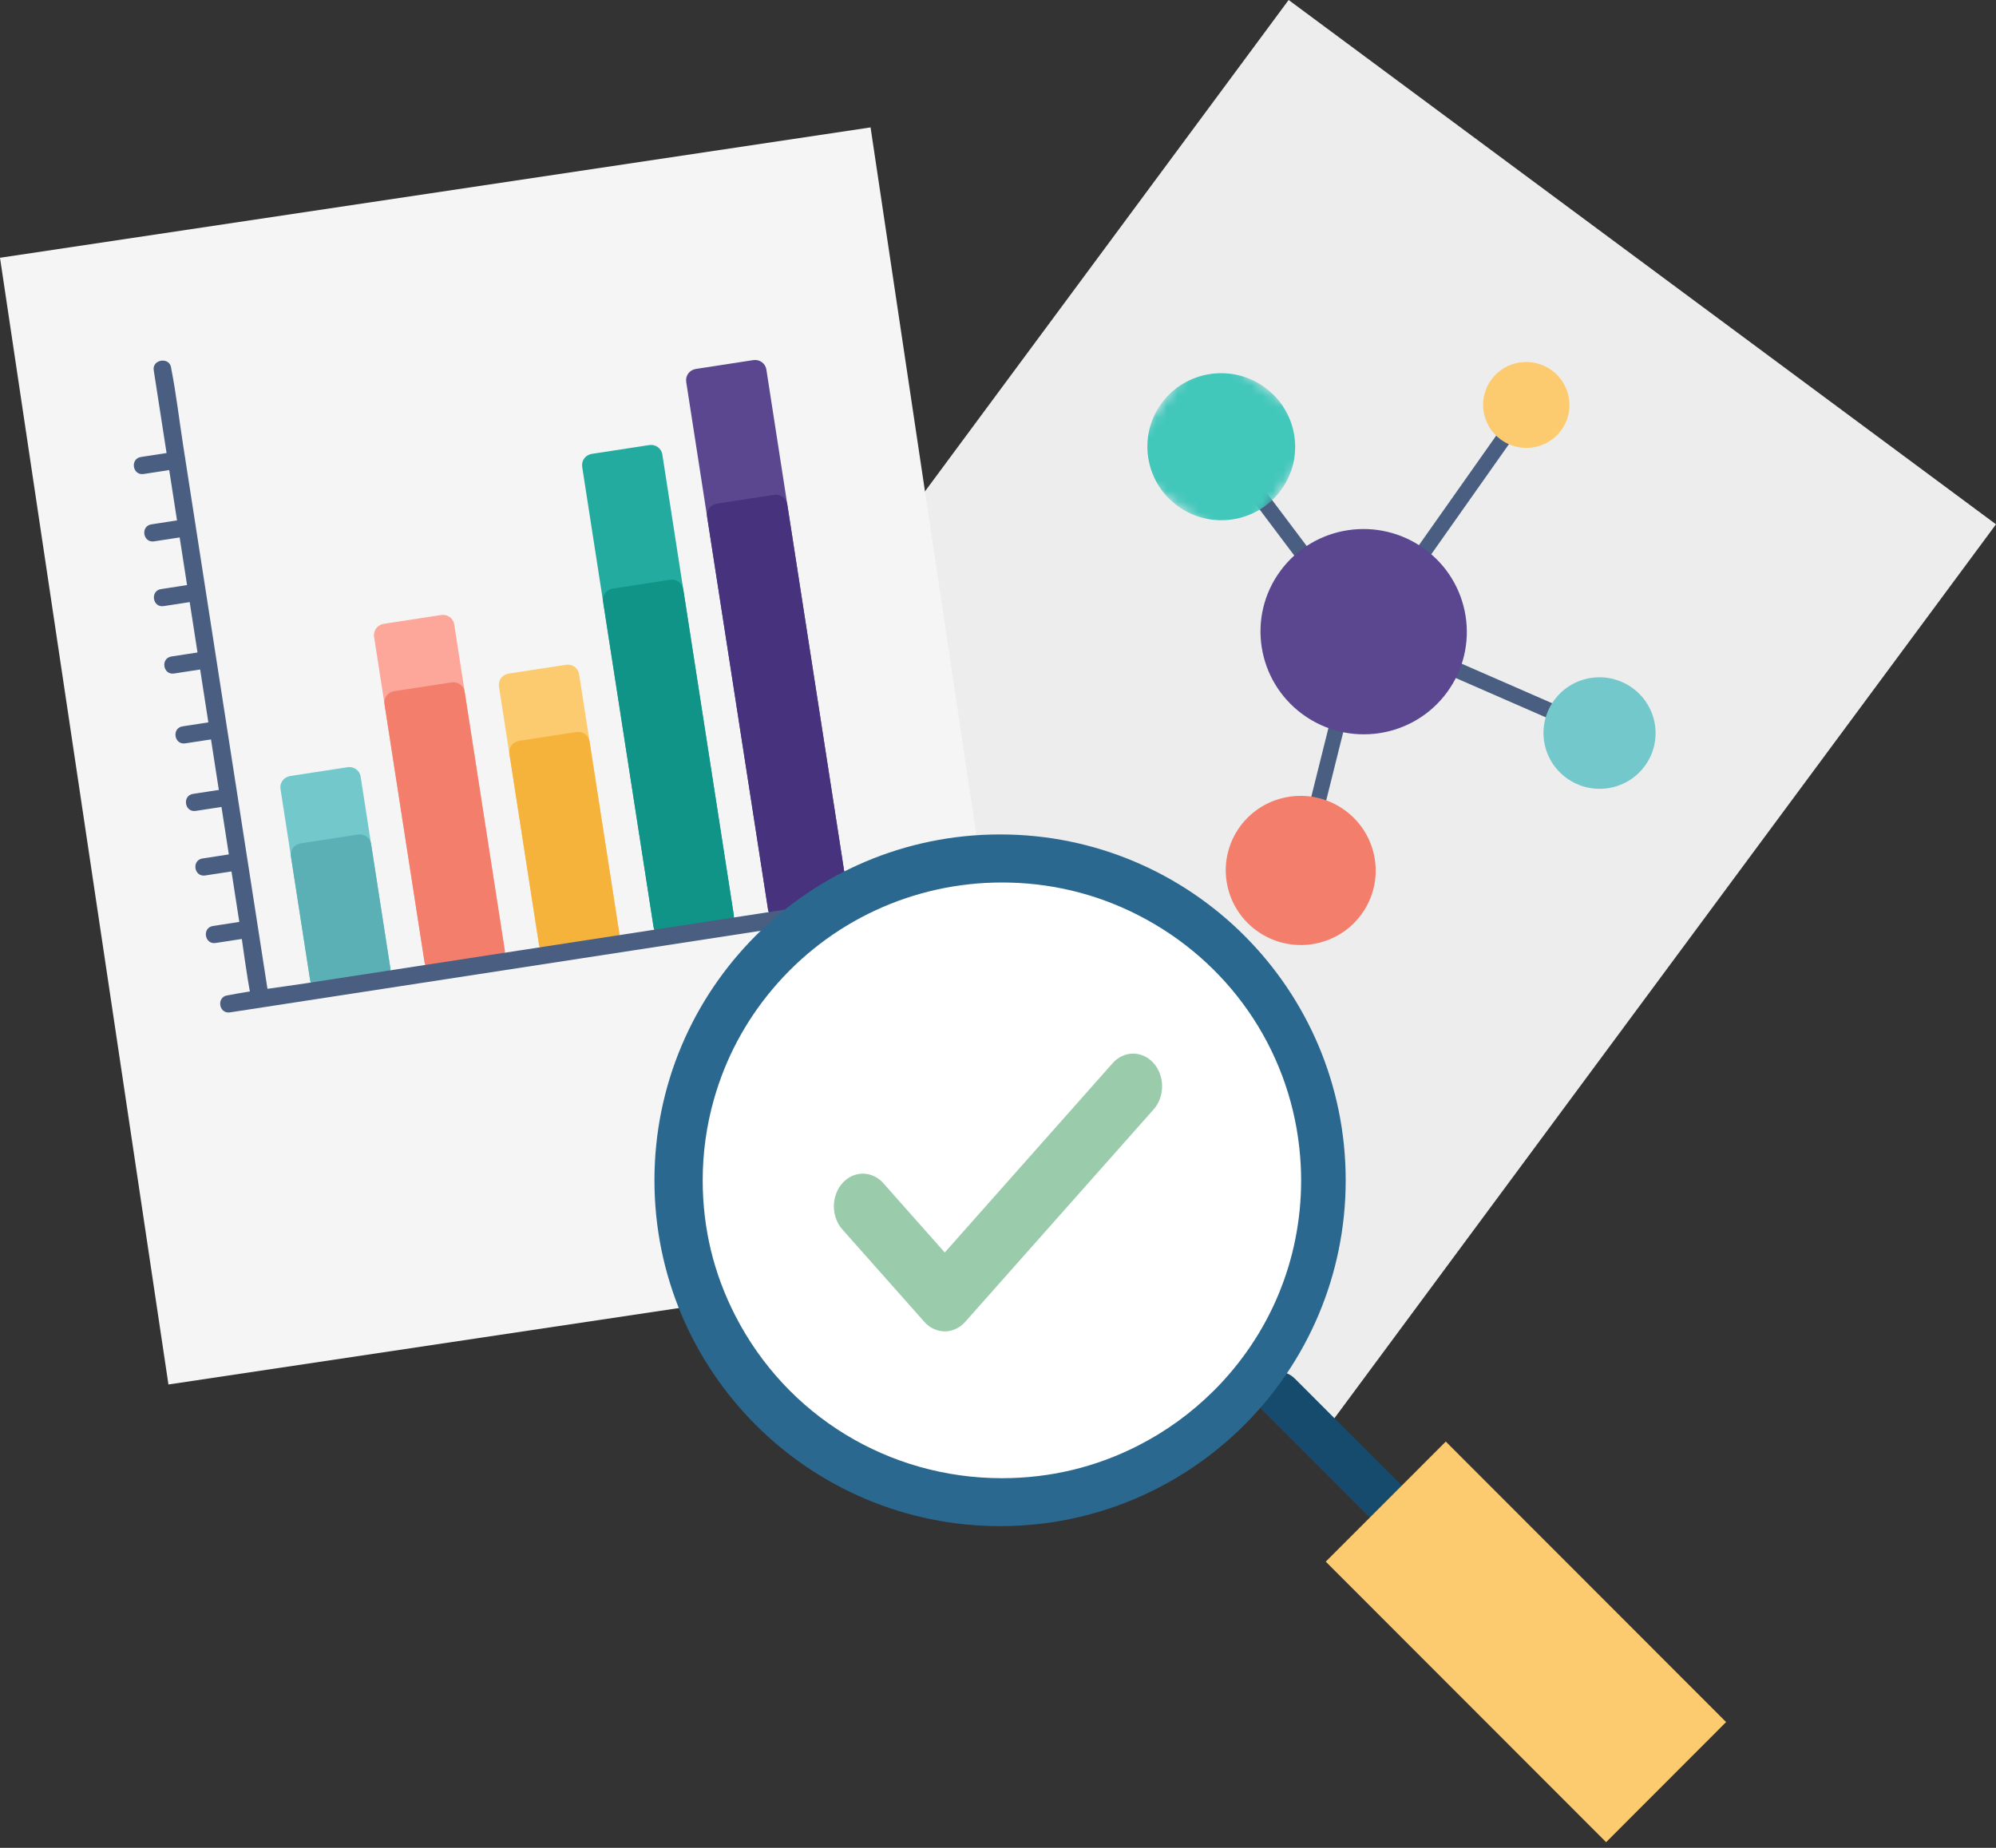 <svg width="189" height="175" viewBox="0 0 189 175" fill="none" xmlns="http://www.w3.org/2000/svg">
<rect x="0" y="0" width="189" height="175" fill="#333333" stroke="none"/>
<path fill-rule="evenodd" clip-rule="evenodd" d="M122.02 0L57.863 86.701L124.843 136.357L189 49.655L122.021 0H122.02Z" fill="#EDEDED"/>
<path fill-rule="evenodd" clip-rule="evenodd" d="M127.78 60.966L129.145 61.505L124.632 79.59L123.267 79.052L127.78 60.966ZM151.209 68.451L150.698 69.828L129.816 60.704L130.327 59.327L151.209 68.451ZM141.744 41.155L142.936 41.985L132.556 56.702L131.364 55.873L141.744 41.155ZM129.093 58.84L127.9 59.719L117.049 45.292L118.242 44.413L129.093 58.84Z" fill="#4A5E81"/>
<path fill-rule="evenodd" clip-rule="evenodd" d="M134.894 51.99C139.247 55.169 140.194 61.254 137.007 65.58C133.821 69.905 127.709 70.834 123.355 67.655C119.001 64.475 118.055 58.391 121.241 54.065C124.428 49.739 130.54 48.81 134.894 51.99Z" fill="#5A478F"/>
<path fill-rule="evenodd" clip-rule="evenodd" d="M127.357 76.744C130.521 79.055 131.209 83.476 128.893 86.619C126.578 89.763 122.136 90.438 118.972 88.127C115.809 85.817 115.121 81.395 117.436 78.252C119.752 75.109 124.194 74.434 127.357 76.744Z" fill="#F47E6C"/>
<path fill-rule="evenodd" clip-rule="evenodd" d="M154.593 65.168C156.958 66.896 157.472 70.201 155.741 72.551C154.01 74.901 150.69 75.406 148.324 73.678C145.959 71.951 145.445 68.646 147.176 66.296C148.907 63.946 152.228 63.441 154.593 65.168Z" fill="#73C8CC"/>
<mask id="mask0_15257_151111" style="mask-type:alpha" maskUnits="userSpaceOnUse" x="105" y="32" width="21" height="21">
<path fill-rule="evenodd" clip-rule="evenodd" d="M105.864 43.793L114.128 32.574L125.42 40.82L117.156 52.04L105.864 43.793V43.793Z" fill="white"/>
</mask>
<g mask="url(#mask0_15257_151111)">
<path fill-rule="evenodd" clip-rule="evenodd" d="M119.774 36.697C122.892 38.974 123.57 43.332 121.288 46.43C119.006 49.528 114.628 50.194 111.51 47.916C108.391 45.639 107.714 41.281 109.996 38.183C112.278 35.085 116.656 34.42 119.774 36.697Z" fill="#42C7BB"/>
</g>
<path fill-rule="evenodd" clip-rule="evenodd" d="M146.938 35.071C148.761 36.402 149.157 38.949 147.823 40.76C146.489 42.571 143.93 42.96 142.107 41.629C140.285 40.298 139.888 37.751 141.222 35.94C142.556 34.129 145.115 33.74 146.938 35.071Z" fill="#FCCB6F"/>
<path fill-rule="evenodd" clip-rule="evenodd" d="M0 24.412L15.95 131.117L98.384 118.772L82.433 12.066L0 24.412Z" fill="#F5F5F5"/>
<path d="M57.709 89.526L52.284 90.36C51.681 90.453 51.129 90.056 51.037 89.465L47.246 65.02C47.154 64.429 47.561 63.885 48.163 63.792L53.589 62.958C54.192 62.865 54.744 63.261 54.836 63.852L58.627 88.298C58.717 88.876 58.312 89.433 57.709 89.526Z" fill="#FCCB6F"/>
<path d="M57.71 89.527L52.285 90.361C51.682 90.454 51.13 90.057 51.038 89.466L48.234 71.387C48.142 70.796 48.549 70.252 49.152 70.16L54.577 69.326C55.18 69.233 55.733 69.629 55.824 70.22L58.626 88.286C58.718 88.877 58.313 89.434 57.71 89.527Z" fill="#F5B33C"/>
<path d="M68.559 87.858L63.133 88.692C62.531 88.785 61.978 88.388 61.886 87.797L55.127 44.212C55.035 43.62 55.441 43.077 56.044 42.984L61.47 42.15C62.073 42.057 62.625 42.453 62.717 43.044L69.477 86.63C69.566 87.208 69.148 87.767 68.559 87.858Z" fill="#24AB9F"/>
<path d="M68.559 87.857L63.134 88.691C62.531 88.784 61.979 88.387 61.887 87.796L57.106 56.971C57.014 56.38 57.421 55.836 58.024 55.743L63.449 54.909C64.052 54.816 64.605 55.212 64.696 55.803L69.477 86.629C69.567 87.207 69.148 87.766 68.559 87.857Z" fill="#109488"/>
<path d="M36.023 92.862L30.611 93.694C30.008 93.787 29.456 93.391 29.364 92.8L26.56 74.721C26.468 74.129 26.875 73.586 27.478 73.493L32.903 72.659C33.506 72.566 34.059 72.962 34.15 73.553L36.952 91.619C37.044 92.21 36.626 92.769 36.023 92.862Z" fill="#73C8CC"/>
<path d="M79.399 86.194L73.974 87.028C73.371 87.121 72.818 86.724 72.727 86.133L64.977 36.167C64.885 35.576 65.292 35.032 65.895 34.94L71.32 34.105C71.923 34.013 72.476 34.409 72.567 35L80.317 84.966C80.406 85.544 80.002 86.101 79.399 86.194Z" fill="#5A478F"/>
<path d="M79.397 86.191L73.972 87.025C73.369 87.118 72.817 86.722 72.725 86.131L66.955 48.925C66.863 48.334 67.27 47.79 67.872 47.697L73.298 46.863C73.901 46.77 74.453 47.167 74.545 47.758L80.315 84.963C80.405 85.541 80 86.098 79.397 86.191Z" fill="#47337D"/>
<path d="M46.875 91.194L41.449 92.028C40.846 92.121 40.294 91.724 40.202 91.133L35.421 60.307C35.33 59.716 35.736 59.173 36.339 59.08L41.765 58.246C42.367 58.153 42.92 58.549 43.012 59.14L47.792 89.966C47.882 90.544 47.478 91.101 46.875 91.194Z" fill="#FCA79A"/>
<path d="M46.872 91.192L41.446 92.026C40.843 92.119 40.291 91.722 40.199 91.132L36.408 66.686C36.316 66.095 36.723 65.551 37.325 65.458L42.751 64.624C43.354 64.531 43.906 64.928 43.998 65.519L47.789 89.964C47.879 90.542 47.474 91.099 46.872 91.192Z" fill="#F47E6C"/>
<path d="M36.021 92.862L30.609 93.694C30.006 93.787 29.453 93.39 29.362 92.799L27.547 81.1C27.456 80.509 27.862 79.965 28.465 79.873L33.891 79.038C34.493 78.946 35.046 79.342 35.138 79.933L36.952 91.632C37.042 92.21 36.623 92.769 36.021 92.862Z" fill="#5BB0B5"/>
<path d="M14.556 35.063C14.863 37.038 15.171 39.025 15.477 41C16.21 45.728 16.944 50.456 17.677 55.184C18.567 60.919 19.458 66.668 20.348 72.403C21.114 77.346 21.881 82.289 22.65 87.245C23.023 89.649 23.304 92.095 23.775 94.498C23.781 94.539 23.785 94.565 23.791 94.606C23.952 95.64 25.596 95.387 25.435 94.353C25.129 92.379 24.821 90.391 24.515 88.416C23.781 83.688 23.048 78.96 22.315 74.232C21.425 68.497 20.534 62.748 19.644 57.013C18.878 52.07 18.111 47.127 17.342 42.171C16.969 39.767 16.688 37.321 16.217 34.918C16.211 34.877 16.207 34.851 16.201 34.81C16.04 33.776 14.396 34.029 14.556 35.063Z" fill="#4A5E81"/>
<path d="M82.263 84.926C80.249 85.236 78.221 85.547 76.207 85.857C71.384 86.599 66.561 87.34 61.739 88.082C55.889 88.982 50.025 89.883 44.175 90.783C39.133 91.558 34.091 92.333 29.035 93.111C26.583 93.488 24.088 93.775 21.637 94.249C21.596 94.255 21.568 94.259 21.527 94.265C20.472 94.428 20.722 96.039 21.777 95.877C23.791 95.567 25.819 95.256 27.833 94.946C32.656 94.204 37.478 93.463 42.301 92.721C48.151 91.822 54.015 90.92 59.865 90.02C64.907 89.245 69.949 88.47 75.004 87.692C77.457 87.315 79.951 87.028 82.403 86.555C82.444 86.548 82.471 86.544 82.513 86.538C83.567 86.376 83.331 84.762 82.263 84.926Z" fill="#4A5E81"/>
<path d="M16.596 42.779C15.514 42.945 14.431 43.112 13.349 43.278C12.294 43.441 12.544 45.052 13.599 44.89C14.681 44.724 15.764 44.557 16.846 44.391C17.915 44.226 17.665 42.615 16.596 42.779Z" fill="#4A5E81"/>
<path d="M17.585 49.159C16.503 49.325 15.421 49.491 14.338 49.658C13.283 49.82 13.533 51.432 14.588 51.27C15.67 51.103 16.753 50.937 17.835 50.77C18.904 50.606 18.654 48.994 17.585 49.159Z" fill="#4A5E81"/>
<path d="M18.495 55.29C17.413 55.457 16.331 55.623 15.248 55.79C14.193 55.952 14.443 57.564 15.498 57.401C16.581 57.235 17.663 57.069 18.745 56.902C19.8 56.74 19.55 55.128 18.495 55.29Z" fill="#4A5E81"/>
<path d="M19.481 61.673C18.398 61.84 17.316 62.006 16.234 62.172C15.179 62.335 15.429 63.947 16.484 63.784C17.566 63.618 18.648 63.452 19.731 63.285C20.786 63.123 20.536 61.511 19.481 61.673Z" fill="#4A5E81"/>
<path d="M20.538 68.289C19.456 68.455 18.374 68.622 17.291 68.788C16.236 68.951 16.486 70.562 17.541 70.4C18.624 70.234 19.706 70.067 20.788 69.901C21.843 69.739 21.593 68.127 20.538 68.289Z" fill="#4A5E81"/>
<path d="M21.53 74.685C20.448 74.851 19.366 75.018 18.283 75.184C17.228 75.347 17.478 76.958 18.533 76.796C19.616 76.63 20.698 76.463 21.78 76.297C22.835 76.135 22.585 74.523 21.53 74.685Z" fill="#4A5E81"/>
<path d="M22.424 80.801C21.342 80.967 20.259 81.134 19.177 81.3C18.122 81.462 18.372 83.074 19.427 82.912C20.509 82.746 21.592 82.579 22.674 82.413C23.743 82.248 23.493 80.637 22.424 80.801Z" fill="#4A5E81"/>
<path d="M23.415 87.194C22.333 87.361 21.25 87.527 20.168 87.694C19.113 87.856 19.363 89.468 20.418 89.305C21.5 89.139 22.583 88.972 23.665 88.806C24.734 88.642 24.484 87.03 23.415 87.194Z" fill="#4A5E81"/>
<path fill-rule="evenodd" clip-rule="evenodd" d="M119.588 133.604C122.925 136.944 126.262 140.284 129.6 143.624C131.553 145.579 134.584 142.546 132.631 140.591C129.293 137.251 125.956 133.911 122.619 130.571C120.666 128.616 117.634 131.649 119.588 133.604Z" fill="#164B6E"/>
<path fill-rule="evenodd" clip-rule="evenodd" d="M127.423 111.779C127.423 129.868 112.771 144.532 94.696 144.532C76.621 144.532 61.969 129.868 61.969 111.779C61.969 93.689 76.621 79.025 94.696 79.025C112.771 79.025 127.423 93.689 127.423 111.779Z" fill="#2B688F"/>
<path fill-rule="evenodd" clip-rule="evenodd" d="M163.444 163.087L152.082 174.462L125.535 147.894L131.114 142.314L136.901 136.522L163.444 163.087Z" fill="#FCCB6F"/>
<path fill-rule="evenodd" clip-rule="evenodd" d="M123.203 111.784C123.203 119.318 120.255 126.402 114.905 131.733H114.901C112.797 133.827 110.388 135.573 107.745 136.917C103.737 138.959 99.405 139.991 94.869 139.991C84.172 139.991 74.497 134.098 69.626 124.604C68.601 122.606 67.828 120.534 67.311 118.391C66.798 116.247 66.538 114.04 66.538 111.784C66.538 109.178 66.896 106.592 67.609 104.088C68.702 100.244 70.565 96.741 73.151 93.67C78.554 87.255 86.472 83.576 94.869 83.576C99.401 83.576 103.733 84.612 107.745 86.654C116.292 91.005 122.008 99.253 123.034 108.713V108.72C123.147 109.741 123.203 110.774 123.203 111.784Z" fill="white"/>
<path d="M105.355 100.688L89.459 118.616L83.643 112.056C82.572 110.847 80.834 110.847 79.763 112.056C78.691 113.264 78.691 115.224 79.763 116.432L87.52 125.18C88.056 125.784 88.759 126.087 89.461 126.087C90.162 126.087 90.864 125.785 91.4 125.18L109.236 105.065C110.307 103.855 110.307 101.897 109.236 100.688C108.163 99.48 106.427 99.48 105.355 100.688Z" fill="#9ACCAB"/>
</svg>

